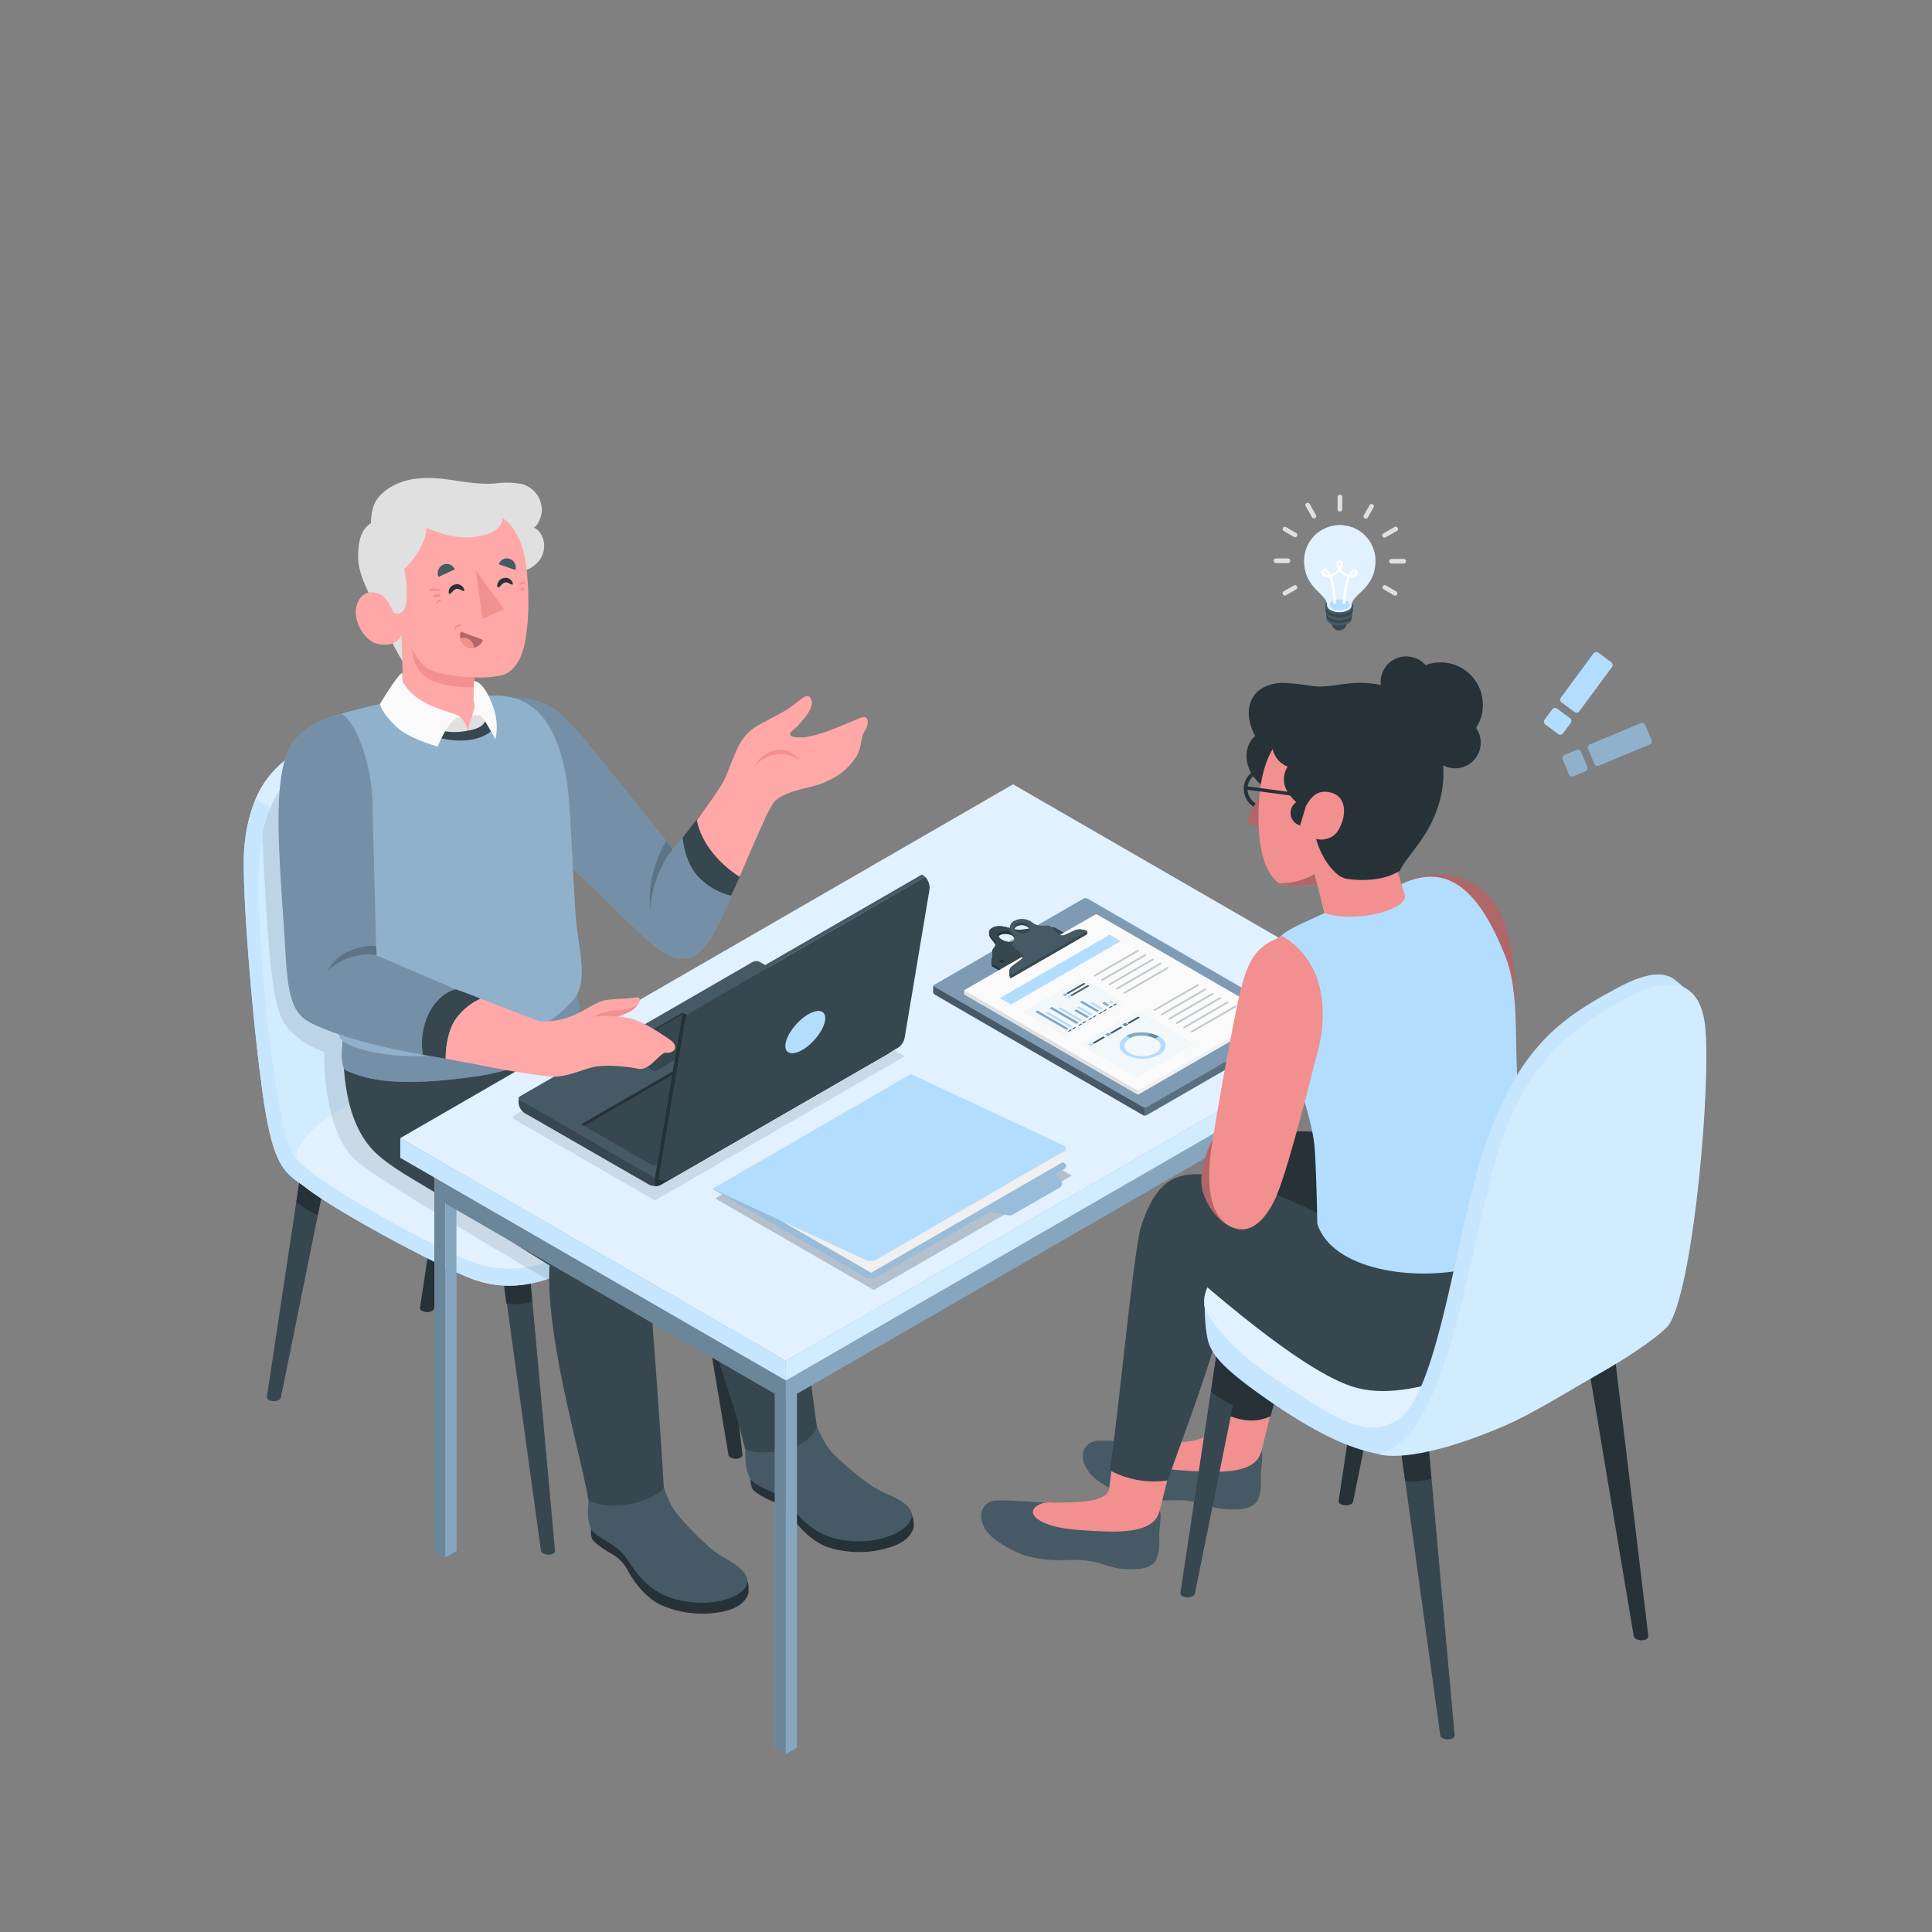 <svg xmlns="http://www.w3.org/2000/svg" viewBox="0 0 500 500"><rect x="0" y="0" width="500" height="500" fill="#808080" stroke="none"/><g id="freepik--character-1--inject-37"><g id="freepik--Character--inject-37"><g id="freepik--character--inject-37"><g id="freepik--Chair--inject-37"><path d="M192.17,376.51l-8.87-74.09-7.26-.37,12.48,74.45h0a1,1,0,0,0,.48.65,2.92,2.92,0,0,0,2.59.13.9.9,0,0,0,.57-.77Z" style="fill:#263238"></path><path d="M183.3,302.42l-7.26-.37,2.14,14.05a28.16,28.16,0,0,0,4.29-2,4.44,4.44,0,0,0,1.92-1.64Z" style="fill:#263238"></path><path d="M86.89,291.56H79.63L69.06,361.51h0a.86.86,0,0,0,.52.8,2.82,2.82,0,0,0,2.59,0,1,1,0,0,0,.52-.62h0Z" style="fill:#37474f"></path><path d="M79.63,291.56l-2.95,19.52a28.25,28.25,0,0,0,5.57,3.41l4.64-22.93Z" style="fill:#263238"></path><path d="M143.64,401.34,136.81,326l-7.25-.37L140,401.33h0a1,1,0,0,0,.49.65,2.83,2.83,0,0,0,2.58.13.87.87,0,0,0,.57-.77Z" style="fill:#37474f"></path><path d="M137.7,336.85,136.81,326l-7.25-.37,1.47,11.7A13.34,13.34,0,0,0,137.7,336.85Z" style="fill:#263238"></path><path d="M126.54,268.51h-7.27L108.7,338.46h0a.88.88,0,0,0,.53.8,2.88,2.88,0,0,0,2.59,0,1,1,0,0,0,.51-.62h0Z" style="fill:#263238"></path><g id="freepik--chair--inject-37"><path d="M66.12,206.84a41.34,41.34,0,0,0-2.9,12.75c-.83,9.78,2.34,45.92,4.33,60.07h0c2.87,23.65,6.4,23.69,11.53,27.65,8.81,6.81,34.17,20.16,42.54,23.46,15.17,6,27.58-3.24,36.83-7.81a214,214,0,0,0,24.5-14.51c2.31-1.68,3.51-3.38,3.48-5.17,0-.71,0-3.62,0-4.37,0-2.28-2-4.73-6.26-7.48-7.84-5.09-36.16-21.61-47.14-27.69a.12.12,0,0,0-.09-.09c-8.45-5.13-13.39-44.46-19.24-63-.12-.4-.25-.78-.38-1.15s-.2-.59-.3-.87c-.37-1-.75-1.93-1.15-2.77" style="fill:#B3DDFF"></path><path d="M186.43,298.91c0-2.28-2-4.73-6.26-7.48-7.84-5.09-36.16-21.61-47.14-27.69a.12.12,0,0,0-.09-.09c-8.45-5.13-13.39-44.46-19.24-63a34.43,34.43,0,0,0-1.22-3.41c0-.09-.07-.17-.11-.25l-.33-.76c-.06-.12-.11-.25-.17-.37h0a17.76,17.76,0,0,0-3.9-5.64,8.71,8.71,0,0,0-1.92-1.35l-3.44-1.93c-5.74-3.44-13.26.68-22.64,5.82-5.83,3.2-10.81,7-13.84,14.08h0a41.34,41.34,0,0,0-2.9,12.75c-.83,9.78,2.34,45.92,4.33,60.07h0c2.87,23.65,6.4,23.69,11.53,27.65,8.81,6.81,34.17,20.16,42.54,23.46,15.17,6,27.58-3.24,36.83-7.81a214,214,0,0,0,24.5-14.51c2.31-1.68,3.51-3.38,3.48-5.17C186.42,302.57,186.43,299.66,186.43,298.91Z" style="fill:#B3DDFF"></path><path d="M186.43,298.91c0-2.28-2-4.73-6.26-7.48-7.84-5.09-36.16-21.61-47.14-27.69a.12.12,0,0,0-.09-.09c-8.45-5.13-13.39-44.46-19.24-63a34.43,34.43,0,0,0-1.22-3.41c0-.09-.07-.17-.11-.25l-.33-.76c-.06-.12-.11-.25-.17-.37h0a17.76,17.76,0,0,0-3.9-5.64,8.71,8.71,0,0,0-1.92-1.35l-3.44-1.93c-5.74-3.44-13.26.68-22.64,5.82-5.83,3.2-10.81,7-13.84,14.08h0a41.34,41.34,0,0,0-2.9,12.75c-.83,9.78,2.34,45.92,4.33,60.07h0c2.87,23.65,6.4,23.69,11.53,27.65,8.81,6.81,34.17,20.16,42.54,23.46,15.17,6,27.58-3.24,36.83-7.81a214,214,0,0,0,24.5-14.51c2.31-1.68,3.51-3.38,3.48-5.17C186.42,302.57,186.43,299.66,186.43,298.91Z" style="fill:#fff;opacity:0.25"></path><path d="M158.44,318.57a215.32,215.32,0,0,0,24.5-14.52c5.26-3.82,4.78-7.73-2.76-12.62-10.48-6.79-53.18-31-53.18-31s-54,31.85-51.65,37.74,35.73,24.08,46.26,28.22C136.79,332.34,149.19,323.13,158.44,318.57Z" style="fill:#B3DDFF"></path><path d="M158.44,318.57a215.32,215.32,0,0,0,24.5-14.52c5.26-3.82,4.78-7.73-2.76-12.62-10.48-6.79-53.18-31-53.18-31s-54,31.85-51.65,37.74,35.73,24.08,46.26,28.22C136.79,332.34,149.19,323.13,158.44,318.57Z" style="fill:#fff;opacity:0.6"></path><path d="M106,188.87c-5.68-3-13.06,1.08-22.2,6.08C78,198.16,73,202,70,209.07l-3.86-2.23c3-7.08,8-10.88,13.84-14.08,9.38-5.14,16.9-9.26,22.64-5.82Z" style="fill:#B3DDFF"></path><path d="M106,188.87c-5.68-3-13.06,1.08-22.2,6.08C78,198.16,73,202,70,209.07l-3.86-2.23c3-7.08,8-10.88,13.84-14.08,9.38-5.14,16.9-9.26,22.64-5.82Z" style="fill:#fff;opacity:0.5"></path><path d="M113.7,200.65c-.12-.4-2.08-7.2-5.74-10.43a9.23,9.23,0,0,0-6.21-2.37c-5,0-10.92,3.28-17.91,7.1-.58.32-1.15.65-1.72,1l-.65.38c-.26.16-.52.32-.77.49s-.38.24-.57.37a32.57,32.57,0,0,0-3.52,2.67c-.18.16-.35.31-.52.48a23.07,23.07,0,0,0-2,2.07c-.11.14-.23.27-.34.4l-.39.49c-.13.17-.25.34-.39.51l-.37.52a24.7,24.7,0,0,0-1.39,2.23c-.06.1-.12.2-.17.3l-.33.63-.45.94a40.41,40.41,0,0,0-3.16,13.37c-1.36,16.06,4,73.62,9.53,78.19,0,0-.85-5.19,10.26-12.18,7.55-4.75,12.85-8.74,20.91-12.7,19.63-9.64,25.14-11.45,25.14-11.45C124.49,258.52,119.55,219.19,113.7,200.65Z" style="fill:#B3DDFF"></path><path d="M113.7,200.65c-.12-.4-2.08-7.2-5.74-10.43a9.23,9.23,0,0,0-6.21-2.37c-5,0-10.92,3.28-17.91,7.1-.58.32-1.15.65-1.72,1l-.65.38c-.26.16-.52.32-.77.49s-.38.24-.57.37a32.57,32.57,0,0,0-3.52,2.67c-.18.16-.35.31-.52.48a23.07,23.07,0,0,0-2,2.07c-.11.14-.23.27-.34.4l-.39.49c-.13.17-.25.34-.39.51l-.37.52a24.7,24.7,0,0,0-1.39,2.23c-.06.1-.12.2-.17.3l-.33.63-.45.94a40.41,40.41,0,0,0-3.16,13.37c-1.36,16.06,4,73.62,9.53,78.19,0,0-.85-5.19,10.26-12.18,7.55-4.75,12.85-8.74,20.91-12.7,19.63-9.64,25.14-11.45,25.14-11.45C124.49,258.52,119.55,219.19,113.7,200.65Z" style="fill:#fff;opacity:0.4"></path></g></g><path id="freepik--shadow--inject-37" d="M186.42,303.28c0,1.78-1.17,3.49-3.48,5.17A212.57,212.57,0,0,1,158.44,323c-4.81,2.38-10.47,6-16.93,8.1C126,322,99.26,306.1,92.68,300.83c-3.52-2.81-5.64-7.52-6.9-12.31a64.57,64.57,0,0,1-1.86-16.28,22,22,0,0,1-9.58-6.35c-3.88-4.28-4.91-18.19-6.46-49.82h0a34.55,34.55,0,0,1,2.38-7.64l.45-.94c.11-.21.22-.42.34-.63a3,3,0,0,1,.16-.3,23.38,23.38,0,0,1,1.39-2.23l.37-.52c.14-.18.25-.35.39-.51l.39-.49c.11-.13.22-.27.34-.39a24.62,24.62,0,0,1,2-2.08c.17-.17.35-.32.52-.48a32.57,32.57,0,0,1,3.52-2.67,5,5,0,0,1,.57-.37c.25-.17.5-.33.77-.48a7,7,0,0,1,.65-.39c.56-.33,1.14-.67,1.72-1,7-3.81,12.94-7.09,17.91-7.09a9.4,9.4,0,0,1,5.83,2,3.08,3.08,0,0,1,.37.33,15.44,15.44,0,0,1,3.17,4.19c.12.23.25.46.36.69a1.09,1.09,0,0,1,.08.15c.11.2.2.4.3.61l.11.23.06.14c.06.12.12.26.17.38.21.45.39.89.54,1.29l.12.28c.12.32.23.62.32.89l.09.25a2.41,2.41,0,0,1,.08.25,1.18,1.18,0,0,1,.07.2c0,.07,0,.13.07.2s.06.17.08.24,0,.12,0,.16l.09.27c5.85,18.55,10.79,57.89,19.24,63a.12.12,0,0,1,.09.09c11,6.08,39.3,22.6,47.14,27.68,4.25,2.76,6.25,5.21,6.26,7.5C186.43,299.66,186.41,302.57,186.42,303.28Z" style="opacity:0.1"></path><g id="freepik--character--inject-37"><path d="M222.83,185.72c-2.21.78-11.46,5.34-16.06,5.13-2-.08-2.43-.47-2.27-1,.21-.66,1.58-1.51,2-2,.66-.88,4.34-4.42,3.49-6.69s-2.19-.43-5.45,1.88c-1.92,1.36-4.07,2.32-6.11,3.49-1.11.64-5.09,2-7.34,6.67s-2.88,7.73-4.58,10.25c-2.83,4.46-7.28,10.39-12.41,17.52,0,0-17.92-22.6-21.33-26.82s-10.18-10.91-16.82-12.49L145,214.3s9.74,13.62,20,25c8.25,9.2,13.64,10.06,18.86,2.27a26.26,26.26,0,0,0,1.46-2.34c5.15-9.16,7.28-15.65,12.53-27.07a26.84,26.84,0,0,1,2.65-4.83c3.15-2.84,9.09-3.34,12.07-4.52,4.4-1.75,6.7-3.68,8.74-6.57,1.92-2.71,1.31-5.39,2.45-7S225.05,184.94,222.83,185.72Z" style="fill:#ffa8a7"></path><path d="M132.94,180.66c9,0,12.78,4.11,18.32,10.73,3.44,4.11,22.84,28.37,22.84,28.37l4.59-5.35s-.25,7.21,2.77,11.16,8.3,5,8.3,5-3.49,8.9-6.83,13.68-8.09,5.4-14.36-.11S142.47,219,142.47,219Z" style="fill:#B3DDFF"></path><path d="M132.94,180.66c9,0,12.78,4.11,18.32,10.73,3.44,4.11,22.84,28.37,22.84,28.37l4.59-5.35s-.25,7.21,2.77,11.16,8.3,5,8.3,5-3.49,8.9-6.83,13.68-8.09,5.4-14.36-.11S142.47,219,142.47,219Z" style="opacity:0.35"></path><path d="M174.1,219.76c-4.22,5.08-5.88,12.82-5.7,15.62,0,0-1.79-7.6,4-17.72Z" style="opacity:0.2"></path><path d="M180.3,212.06l-3.62,4.7s.4,6.48,4.26,10.35a17.39,17.39,0,0,0,8.27,4.69l2.24-4.86S182.06,221.46,180.3,212.06Z" style="fill:#37474f"></path><path d="M207.18,197c-4-3.34-9.44-1.61-11.85,1.24a7.75,7.75,0,0,1,6.21-4.21c2.12-.24,4.42,1.23,5.64,3Z" style="fill:#f28f8f"></path><path d="M153,395.74a4.81,4.81,0,0,0,.2,2.43c.46,1.11,3.56,3.16,5.16,4a10.21,10.21,0,0,1,4.21,4.49c1.9,3.35,4.78,6.94,8.42,8.67a26.41,26.41,0,0,0,15.58,1.84c6.55-1.09,7.13-4.93,7.13-4.93s.4-3.61-1.22-4.21S153,395.74,153,395.74Z" style="fill:#263238"></path><path d="M152.15,391.27a10.49,10.49,0,0,0,.83,4.47c1.88,2.69,6.42,3.63,9,7.31s5.62,9.33,14.14,11.14,15.06-.81,16.67-3.22.21-4.72-5.23-7.76C181.77,400,175,391.51,175,391.5c-2.24-2.9-3.18-6.72-4.42-10.13-.12-.33-.31-.71-.66-.73s-.62.51-.85.87a2.75,2.75,0,0,1-1.64,1,20,20,0,0,1-2.26.64,20.92,20.92,0,0,1-4.66.51,1.92,1.92,0,0,0-1.47.38,1.71,1.71,0,0,0-.29,1.3,12.45,12.45,0,0,0,.22,1.72,1.84,1.84,0,0,1,0,.84,1,1,0,0,1-1,.65,2.26,2.26,0,0,1-1.17-.38,5.19,5.19,0,0,1-2.77-3.52s-.05-.87-.14-1.66a2.15,2.15,0,0,0-1.06,1.23c-.16.65-.11,1.36-.21,2A33.61,33.61,0,0,0,152.15,391.27Z" style="fill:#455a64"></path><path d="M194.27,382.9a4.93,4.93,0,0,0,.46,2.4c.58,1.05,3.89,2.75,5.56,3.39s3,1.73,4.67,4c2.25,3.12,5.5,6.39,9.3,7.72a26.44,26.44,0,0,0,15.7.14c6.39-1.79,6.55-5.67,6.55-5.67s0-3.64-1.67-4.05S194.27,382.9,194.27,382.9Z" style="fill:#263238"></path><path d="M193,378.54a10.37,10.37,0,0,0,1.3,4.36c2.17,2.47,6.77,2.91,9.73,6.29s6.59,8.67,15.26,9.56,14.88-2.43,16.23-5-.31-4.72-6.05-7.15c-6.08-2.58-13.75-10.28-13.76-10.29-2.53-2.65-3.88-6.34-5.48-9.59-.15-.32-.39-.68-.74-.66s-.56.57-.74.95a2.76,2.76,0,0,1-1.53,1.19,21.58,21.58,0,0,1-2.18.88,20.49,20.49,0,0,1-4.58,1,1.92,1.92,0,0,0-1.41.53,1.74,1.74,0,0,0-.16,1.33,14.34,14.34,0,0,0,.41,1.69,1.7,1.7,0,0,1,.12.83,1.05,1.05,0,0,1-.9.75,2.32,2.32,0,0,1-1.21-.25,5.1,5.1,0,0,1-3-3.23,14.63,14.63,0,0,0-.43-1.61,2.15,2.15,0,0,0-.92,1.34c-.09.67,0,1.36,0,2A33.91,33.91,0,0,0,193,378.54Z" style="fill:#455a64"></path><path d="M88.73,262.64l20-2.17,40.67,2.19s24.42,15.63,42.15,28.09c5.15,3.63,10.61,7.59,11.52,15.19,1.28,10.77,8.35,63.46,8.35,63.46-2.5,6.43-15.44,7.5-18.6,5.63-1.82-7.39-2.3-8.88-5.57-19-2.39-7.4-4.09-13.82-6.07-19.87a90.61,90.61,0,0,1-3.59-20.53l-25.86-16.21c5.7,5.8,7.56,7.68,10.55,10.69,2.62,2.65,4.35,6,5.12,14.55,1.53,17,4.19,55.21,4.38,60.4-2.14,3-12.6,6.67-19.46,3.22-1.86-9.78-4-17.16-6.77-30.66-3.07-14.89-3.73-24.75-3.33-30.12,0,0-12.58-7.75-26.92-17.18-6.1-4-14.75-8.26-19-12.9C89.17,289.45,88.45,277.19,88.73,262.64Z" style="fill:#37474f"></path><path d="M151.77,299.41l-14.6-16.58s7.8-2.62,11.87-12.74c0,0-.91,9.59-6.65,13.8l6.83,9.27,28.41,22.46Z" style="fill:#263238"></path><g id="freepik--Top--inject-37"><path d="M88.7,269.52s-.86,5.07.48,7.3c6.06,3.1,15.5,4.36,33.44,1.83,22-3.09,26.61-13.77,27.2-14.84s.08-3.67-.54-6.31Z" style="fill:#B3DDFF"></path><g style="opacity:0.35"><path d="M88.7,269.52s-.86,5.07.48,7.3c6.06,3.1,15.5,4.36,33.44,1.83,22-3.09,26.61-13.77,27.2-14.84s.08-3.67-.54-6.31Z"></path></g><path d="M146.65,201.92c-2.68-15.89-8.9-21.41-17.58-21.86l-19.51-.59c-4.12,1.24-17.25,3.87-22.85,5.77s-5,15.58-3.33,23.94,2.22,15,2.33,28.81c.26,13.41-.45,28.11,3,31.53,12.38,7.24,48.47,4.64,60.58-12,2.82-5.21.09-13.22-.4-21.47C148,221.28,147.53,207.19,146.65,201.92Z" style="fill:#B3DDFF"></path><path d="M146.65,201.92c-2.68-15.89-8.9-21.41-17.58-21.86l-19.51-.59c-4.12,1.24-17.25,3.87-22.85,5.77s-5,15.58-3.33,23.94,2.22,15,2.33,28.81c.26,13.41-.45,28.11,3,31.53,12.38,7.24,48.47,4.64,60.58-12,2.82-5.21.09-13.22-.4-21.47C148,221.28,147.53,207.19,146.65,201.92Z" style="opacity:0.2"></path><path d="M101.68,181.41c2.75-.79,6.5-1.53,7.88-1.94l13,.4h0c3.79,2.09,8.93,7.21,3.1,10.34s-15.68.71-19.65-3A15.25,15.25,0,0,1,101.68,181.41Z" style="fill:#37474f"></path><path d="M140.23,131.94a7,7,0,0,0-5.08-6.65,20.73,20.73,0,0,0-6.9-.18c-4.3.38-8.59-.55-12.87-1.08a28.76,28.76,0,0,0-8.64,0,15.94,15.94,0,0,0-7,2.94c-2.79,2.3-3.66,4.34-3.73,8.44-2.65,1.6-3.25,4.77-3.33,8.33-.09,4.41,2.17,8.45,4,12.34,0,0,4.57,9.88,5.64,11.81,1.25,2.25,2.35,4.14,2.35,4.14l-.75-8.32c3-.38,5.48.46,8.32-.71a54.51,54.51,0,0,0,7.7-4,76.75,76.75,0,0,0,7.41-5.24c1.18-.94,2.33-1.93,3.49-2.9a19.41,19.41,0,0,1,2.42-2.22,12.62,12.62,0,0,1,2.2-.83,8.46,8.46,0,0,0,4.36-3.08,6.6,6.6,0,0,0,1-3.83c-.12-1.74-1.06-3.74-2.69-4.36C139.13,136.18,140.29,133.55,140.23,131.94Z" style="fill:#e0e0e0"></path><path d="M110.37,136.65c.09,2.6-2.23,7.29-5.8,10.63a26,26,0,0,1,.53,8.77,4.69,4.69,0,0,1-.6,1.79,2.13,2.13,0,0,1-1.5,1c-.85.1-1.22-.41-1.5-1.06a20.67,20.67,0,0,0-1.38-2.42,4.72,4.72,0,0,0-.79-.92c-1.33-1.15-5.2-2.46-6.82,1.66-1.68,4.28,1.9,9.72,5,10.47,5.36,1.28,6.38-2.37,6.38-2.37l.54,17.53c1.65,4.39,10,8.4,16.63,7.31s4.34-5,1.55-7.64l.12-6.1a25.64,25.64,0,0,0,7-.52c2.73-.63,4.9-3.29,5.89-7.52,1.88-8.06,1.1-19.38-.1-24.35s-4-8.11-5.49-8.79c.09,1.07-.7,3.69-6,4.63C118.43,139.77,114.5,138.18,110.37,136.65Z" style="fill:#ffa8a7"></path><path d="M111.25,152.68a.29.29,0,0,1,0-.13s.07-.06.1-.1.29-.09.39-.1l.32,0h.63a6.93,6.93,0,0,1,1.21.19c.19.05.14.47,0,.43a4.27,4.27,0,0,0-1.28-.11c-.21,0-.42,0-.63.05l-.32,0c-.11,0-.25.08-.35,0A.26.26,0,0,1,111.25,152.68Z" style="fill:#f28f8f"></path><path d="M113,153.83a1.54,1.54,0,0,1,.52-.06l.19,0a1.19,1.19,0,0,1,.23.16c.08.05.08.28,0,.31l-.47.14c-.13,0-.27.05-.4.09l-.11,0s-.1,0,0,0a.72.72,0,0,0-.22.1l-.15.08a.42.42,0,0,1-.29,0,.23.23,0,0,1-.16-.21C112,154.13,112.64,153.9,113,153.83Z" style="fill:#f28f8f"></path><path d="M112.94,155.89a2.44,2.44,0,0,1,1.13-.76.11.11,0,0,1,.12,0,.2.2,0,0,1,0,.13c0,.09,0,.24-.12.28a1.66,1.66,0,0,0-.27.13l-.14.07-.06,0h0l0,0a2.11,2.11,0,0,0-.23.19l-.23.21a.14.14,0,0,1-.23,0A.32.32,0,0,1,112.94,155.89Z" style="fill:#f28f8f"></path><path d="M134.48,151l.13-.1.17-.09.33-.17a2.2,2.2,0,0,1,.56-.2c.14,0,.23.08.24.21a.41.41,0,0,1-.2.38,2.11,2.11,0,0,1-.64.22l-.31.05h-.25c-.07,0-.1-.08-.11-.13S134.41,151,134.48,151Z" style="fill:#f28f8f"></path><path d="M134.68,152.58a.28.28,0,0,0,0,.13.14.14,0,0,0,.13.06H135l.12,0,0,0-.07,0,.13.05.07,0h0a.29.29,0,0,0,.36-.15.49.49,0,0,0,.08-.21.27.27,0,0,0-.06-.21.45.45,0,0,0-.22-.16.65.65,0,0,0-.24,0,.87.87,0,0,0-.42.14.37.37,0,0,0-.12.13A.47.47,0,0,0,134.68,152.58Z" style="fill:#f28f8f"></path><path d="M117.58,162.73a1.67,1.67,0,0,1,1-1.09,1.14,1.14,0,0,1,.68.05c.08,0,.17.05.17.13s-.1.14-.19.16a1.48,1.48,0,0,0-.84.27,1.69,1.69,0,0,0-.23.36c-.07.11-.33.51-.5.39A.24.24,0,0,1,117.58,162.73Z" style="fill:#f28f8f"></path><path d="M122.73,175.33c-4.91-.27-8.91-.8-11.71-2.15-2.06-1-3.93-4.25-4.5-5.41,0,0,.3,4.54,3.1,7,4,3.43,13.06,3.09,13.06,3.09Z" style="fill:#f28f8f"></path><path d="M120.13,152.6c.19,1-1.06-.38-2-.2s-1.76,2-2,1a2,2,0,0,1,1.71-2.15A1.91,1.91,0,0,1,120.13,152.6Z" style="fill:#263238"></path><path d="M132.7,150.94c.19,1-1.06-.39-2-.2s-1.76,2-2,1a2.05,2.05,0,0,1,1.71-2.15A1.9,1.9,0,0,1,132.7,150.94Z" style="fill:#263238"></path><path d="M117.7,147.37l-4.22,1.94a2.45,2.45,0,0,1,1.18-3.16A2.26,2.26,0,0,1,117.7,147.37Z" style="fill:#455a64"></path><path d="M119.24,163.46l5.74,2.12a3,3,0,0,1-3.88,1.92A3.22,3.22,0,0,1,119.24,163.46Z" style="fill:#b16668"></path><path d="M133.38,147.51l-4.3-1.49a2.2,2.2,0,0,1,2.83-1.38A2.31,2.31,0,0,1,133.38,147.51Z" style="fill:#455a64"></path><polygon points="124.86 160.16 130.46 157.65 123.17 147.68 124.86 160.16" style="fill:#f28f8f"></polygon></g><path d="M122.64,167.62a2.7,2.7,0,0,0-2.8-2.57,2.63,2.63,0,0,0-.69.13,3.13,3.13,0,0,0,1.95,2.32A2.92,2.92,0,0,0,122.64,167.62Z" style="fill:#f28f8f"></path><path d="M121.06,189.07c-.75-2.58-1.64-4-4.87-4.46-3.93-.59-9.71-4.39-11.91-7.66l.15,4.81s.77,3.63,7.13,6.43A15.27,15.27,0,0,0,121.06,189.07Z" style="fill:#e0e0e0"></path><path d="M121.06,189.07c.79-3.79,1.47-3.83,2.18-5s-.63-2.62-.63-2.62l.06-3.17s2.41,2.32,2.54,4.11S127.83,188.06,121.06,189.07Z" style="fill:#e0e0e0"></path><path d="M119.26,185.78c-2.56-1.08-6,7.43-6,7.43s-7.19-2-10.25-4.75c-4.39-4-4.67-6.28-4.67-6.28s4.6-7.72,5.79-8l.08,2.29a13.64,13.64,0,0,0,5.6,5.24C114.07,184.14,118.22,184.48,119.26,185.78Z" style="fill:#fafafa"></path><path d="M122.13,185.67c.63-.93,2.1-.9,3.2.67.66.95,2.9,5,2.9,5a15.3,15.3,0,0,0-.56-8.3c-1.58-4.35-3.29-6.66-5-6.76l-.1,5.16a3.4,3.4,0,0,1,.09,2.26A17.2,17.2,0,0,0,122.13,185.67Z" style="fill:#fafafa"></path><g id="freepik--Arm--inject-37"><path d="M88.19,184.77c3.11.62,8.46,12.41,8.24,24.49l1,38,21.71,9.27c-3.94,2.29-7,10.8-7.25,16.8-3-.33-19.24-3.09-29.7-7.77-4.85-2.17-7.46-3.85-8.21-17.48-.84-15.08-2.54-31.69-1.65-43.14C73.3,192.94,76.56,188.05,88.19,184.77Z" style="fill:#B3DDFF"></path><path d="M88.19,184.77c3.11.62,8.46,12.41,8.24,24.49l1,38,21.71,9.27c-3.94,2.29-7,10.8-7.25,16.8-3-.33-19.24-3.09-29.7-7.77-4.85-2.17-7.46-3.85-8.21-17.48-.84-15.08-2.54-31.69-1.65-43.14C73.3,192.94,76.56,188.05,88.19,184.77Z" style="opacity:0.35"></path><path d="M97.47,247.21c-4.58-.88-9.74,1.23-12.66,4a11.5,11.5,0,0,1,6.33-5.4c4.58-1.61,6.27-.88,6.27-.88Z" style="opacity:0.2"></path><path d="M118,256.06s3.64,1.22,6.35,2.42a15.77,15.77,0,0,0-6.35,5.17c-2.78,3.82-2.69,10.32-2.69,10.32l-5.86-1a17.83,17.83,0,0,1,1.69-11C114,256.62,118,256.06,118,256.06Z" style="fill:#37474f"></path></g></g></g><polygon points="203.38 357.26 203.38 453.9 200.53 452.25 200.53 355.61 203.38 357.26" style="fill:#B3DDFF"></polygon><polygon points="203.38 357.26 203.38 453.9 200.53 452.25 200.53 355.61 203.38 357.26" style="opacity:0.4"></polygon><polygon points="203.38 357.26 203.38 453.9 206.24 452.25 206.24 355.61 203.38 357.26" style="fill:#B3DDFF"></polygon><polygon points="203.38 357.26 203.38 453.9 206.24 452.25 206.24 355.61 203.38 357.26" style="opacity:0.25"></polygon><polygon points="115.26 306.38 115.26 403.02 112.4 401.37 112.4 304.73 115.26 306.38" style="fill:#B3DDFF"></polygon><polygon points="115.26 306.38 115.26 403.02 112.4 401.37 112.4 304.73 115.26 306.38" style="opacity:0.4"></polygon><polygon points="115.26 306.38 115.26 403.02 118.12 401.37 118.12 304.73 115.26 306.38" style="fill:#B3DDFF"></polygon><polygon points="115.26 306.38 115.26 403.02 118.12 401.37 118.12 304.73 115.26 306.38" style="opacity:0.25"></polygon><polygon points="350.3 272.44 350.3 369.08 347.44 367.43 347.44 270.79 350.3 272.44" style="fill:#B3DDFF"></polygon><polygon points="350.3 272.44 350.3 369.08 353.15 367.43 353.15 270.79 350.3 272.44" style="fill:#B3DDFF"></polygon><polygon points="203.38 342 203.38 362.34 112.41 309.82 112.4 289.47 203.38 342" style="fill:#B3DDFF"></polygon><polygon points="203.38 342 203.38 362.34 112.41 309.82 112.4 289.47 203.38 342" style="opacity:0.4"></polygon><polygon points="203.38 362.34 353.15 275.87 353.16 265.7 203.38 352.17 203.38 362.34" style="fill:#B3DDFF"></polygon><polygon points="203.38 362.34 353.15 275.87 353.16 265.7 203.38 352.17 203.38 362.34" style="opacity:0.25"></polygon><g id="freepik--Desk--inject-37"><polygon points="203.38 352.17 103.59 294.56 262.18 203 361.96 260.61 203.38 352.17" style="fill:#B3DDFF"></polygon><polygon points="203.38 352.17 103.59 294.56 262.18 203 361.96 260.61 203.38 352.17" style="fill:#fff;opacity:0.6"></polygon><polygon points="103.59 294.56 103.59 299.64 203.38 357.26 203.38 352.17 103.59 294.56" style="fill:#B3DDFF"></polygon><polygon points="103.59 294.56 103.59 299.64 203.38 357.26 203.38 352.17 103.59 294.56" style="fill:#fff;opacity:0.25"></polygon><polygon points="203.38 357.26 361.96 265.7 361.96 260.61 203.38 352.17 203.38 357.26" style="fill:#B3DDFF"></polygon><polygon points="203.38 357.26 361.96 265.7 361.96 260.61 203.38 352.17 203.38 357.26" style="fill:#fff;opacity:0.4"></polygon></g><g id="freepik--Clipboard--inject-37"><g id="freepik--List--inject-37"><path d="M241.4,255.66v1a1,1,0,0,0,.48.83L295.8,288.6a1.08,1.08,0,0,0,1,0l38.63-22.31a1.06,1.06,0,0,0,.48-.83v-1a1.08,1.08,0,0,0-.48-.83l-53.93-31.13a1.08,1.08,0,0,0-1,0l-38.62,22.3A1.05,1.05,0,0,0,241.4,255.66Z" style="fill:#B3DDFF"></path><path d="M335.45,263.71c.2.15.18.37-.06.51l-38.63,22.3a1.06,1.06,0,0,1-.48.11v2.08a1.09,1.09,0,0,0,.48-.11l38.63-22.31a1,1,0,0,0,.47-.83v-1A1.07,1.07,0,0,0,335.45,263.71Z" style="opacity:0.5"></path><path d="M241.8,254.89h0s0,0,0,0h0l-.06.07h0a1.08,1.08,0,0,0-.24.52.37.37,0,0,0,0,.11v1a1,1,0,0,0,.48.83L295.8,288.6a1.06,1.06,0,0,0,.48.11v-2.08a1.06,1.06,0,0,1-.48-.11l-53.92-31.13a.43.43,0,0,1-.19-.19.27.27,0,0,1,.06-.27Z" style="opacity:0.6"></path><g style="opacity:0.3"><path d="M241.43,255.42a1.68,1.68,0,0,0,0,.18.07.07,0,0,0,0,0A.59.59,0,0,1,241.43,255.42Z"></path><path d="M335.39,264.22l-38.63,22.3a1.1,1.1,0,0,1-1,0l-53.92-31.13a.36.36,0,0,1-.18-.19.25.25,0,0,1,.05-.27l0,0a0,0,0,0,1,0,0l.08-.06,38.62-22.3a1.08,1.08,0,0,1,1,0l53.93,31.13.06,0h0C335.65,263.87,335.62,264.08,335.39,264.22Z"></path><path d="M241.69,255l0,0h0Z" style="opacity:0.15"></path></g><path d="M256,241.87c0,.87,1.21,1.78,1.54,2.55a1.67,1.67,0,0,1,.08.2c-.17.55-.68.93-.79,1.29a1.22,1.22,0,0,0,0,.26c0,.13,0,.64,0,.73s0,.31.07.51a3.5,3.5,0,0,1-.12.53,3.14,3.14,0,0,0-.18.92v.71a.65.65,0,0,0,.37.66l2.16,1.25,16.19-9.35v-.72l-2.17-1.25A1.88,1.88,0,0,0,272,240h-.14c-.36,0-.84,0-1.48.1a13.27,13.27,0,0,1-2.44.06l-.62,0a3.46,3.46,0,0,0-.45,0,10.6,10.6,0,0,1-3.77.42h-.06c-1.33-.19-2.9-.89-4.4-.89h-.15a3.43,3.43,0,0,0-1.71.46c-.58.33-.8.69-.8,1Zm2.46.5a.9.9,0,0,1,.39-.38,1.61,1.61,0,0,1,.4-.17,4.11,4.11,0,0,1,3,.45,2,2,0,0,1,.87.85.93.93,0,0,1-.39.37,3.19,3.19,0,0,1-2.2.17,4.06,4.06,0,0,1-1.17-.45A2,2,0,0,1,258.46,242.37Z" style="fill:#263238"></path><path d="M272,240h-.14c-.36,0-.84,0-1.48.1a13.27,13.27,0,0,1-2.44.06l-.62,0a3.46,3.46,0,0,0-.45,0,10.6,10.6,0,0,1-3.77.42h-.06c-1.33-.19-2.9-.89-4.4-.89h-.15a3.43,3.43,0,0,0-1.71.46c-2,1.14.27,2.52.74,3.61s-.55,1.67-.71,2.21.28.84-.09,2-.09,1.41.19,1.57l2.16,1.25,16.19-9.35-2.17-1.25A1.88,1.88,0,0,0,272,240Zm-12.13,9.1A1,1,0,0,1,259,249c-.28-.17-.34-.4-.13-.52a1,1,0,0,1,.89.08C260,248.7,260.1,248.93,259.89,249.05Zm2.8-5.56a3.19,3.19,0,0,1-2.2.17,4.06,4.06,0,0,1-1.17-.45c-1.06-.61-1.27-1.48-.47-1.94a1.61,1.61,0,0,1,.4-.17,4.16,4.16,0,0,1,3,.45C263.27,242.16,263.49,243,262.69,243.49Zm9.69-1.65a1,1,0,0,1-.89-.07c-.28-.17-.34-.4-.13-.52a1,1,0,0,1,.89.08C272.53,241.49,272.59,241.72,272.38,241.84Z" style="fill:#37474f"></path><path d="M294.78,283.13l33.61-19.41a.62.62,0,0,0,.29-.49v-.38a.64.64,0,0,0-.29-.5L284,236.71a.66.66,0,0,0-.58,0L249.8,256.12a.63.63,0,0,0-.29.5V257a.63.63,0,0,0,.29.5l44.41,25.64A.64.64,0,0,0,294.78,283.13Z" style="fill:#fafafa"></path><path d="M328.46,262.41c.09.08.07.2-.06.27l-33.62,19.41a.54.54,0,0,1-.29.07v1a.54.54,0,0,0,.29-.07l33.61-19.41a.62.62,0,0,0,.29-.49v-.38A.59.59,0,0,0,328.46,262.41Z" style="fill:#f0f0f0"></path><path d="M249.74,256.16a.6.6,0,0,0-.08.08l0,.05a.46.46,0,0,0-.09.15.43.43,0,0,0,0,.11.17.17,0,0,0,0,.07V257a.63.63,0,0,0,.29.5l44.41,25.64a.53.53,0,0,0,.28.07v-1a.53.53,0,0,1-.28-.07L249.8,256.45C249.66,256.37,249.64,256.25,249.74,256.16Z" style="fill:#e0e0e0"></path><path d="M261.19,251.47v.73a1.63,1.63,0,0,0,.38,1l19.8-11.42V241a4.25,4.25,0,0,0-1.93-.49h0a3.28,3.28,0,0,0-1.32.27c-1.43.66-1.86.86-2.73,1.23a1.44,1.44,0,0,1-1.35-.19l0,0-.6-.54-1.6-1.49a1,1,0,0,0-.76-.24h0a3.08,3.08,0,0,0-.38,0,5.34,5.34,0,0,1-1.64,0,3.6,3.6,0,0,1-1.79-.69,4.16,4.16,0,0,0-2.75-1h-.08a4,4,0,0,0-1.83.43,2,2,0,0,0-1.2,2.14,1.92,1.92,0,0,0,.69,1.85,1.44,1.44,0,0,1,.44.84,1.89,1.89,0,0,1-.39.92.77.77,0,0,0-.21.48v.72a.45.45,0,0,0,.18.36l1.85,1.7.6.55.06.07a1.73,1.73,0,0,1-.14.19L262,250A2,2,0,0,0,261.19,251.47Zm5.29-10.86a1.42,1.42,0,0,1-.7.74,2.81,2.81,0,0,1-2.08.12,2.49,2.49,0,0,1-.79-.46,1.48,1.48,0,0,1-.38-.55,1.42,1.42,0,0,1,.7-.74l.27-.12a2.71,2.71,0,0,1,2.6.45A1.59,1.59,0,0,1,266.48,240.61Z" style="fill:#37474f"></path><path d="M279.44,240.55h0a3.28,3.28,0,0,0-1.32.27c-1.43.66-1.86.86-2.73,1.23a1.44,1.44,0,0,1-1.35-.19l0,0-.6-.54-1.6-1.49a1,1,0,0,0-.76-.24h0a3.08,3.08,0,0,0-.38,0,5.34,5.34,0,0,1-1.64,0,3.6,3.6,0,0,1-1.79-.69,4.16,4.16,0,0,0-2.75-1h-.08a4,4,0,0,0-1.83.43,1.89,1.89,0,0,0-.51,3.27,2,2,0,0,1,.05,2.48c-.46.55,0,.84,0,.84l1.85,1.71.6.54c.44.41-.08,1-.08,1L262,250c-1,.93-1,1.69-.44,2.43L281.37,241A4.25,4.25,0,0,0,279.44,240.55Zm-13.34-1.21a1.17,1.17,0,0,1-.32,2,2.81,2.81,0,0,1-2.08.12,2.49,2.49,0,0,1-.79-.46,1.17,1.17,0,0,1,.32-2l.27-.12A2.74,2.74,0,0,1,266.1,239.34Z" style="fill:#455a64"></path></g><path d="M265.09,262.06l10.51,6.07a.81.81,0,0,0,.68,0l14.5-8.38c.19-.11.19-.28,0-.39l-10.5-6.07a.76.76,0,0,0-.69,0l-14.5,8.37A.21.21,0,0,0,265.09,262.06Z" style="fill:#B3DDFF;opacity:0.1"></path><polygon points="275.94 266.48 267.94 261.86 268.5 261.55 276.49 266.16 275.94 266.48" style="fill:#B3DDFF"></polygon><polygon points="276.37 266.87 277.17 266.41 277.41 266.55 276.61 267.01 276.37 266.87" style="fill:#455a64"></polygon><polygon points="276.99 265.87 270.59 262.18 271.14 261.86 277.54 265.56 276.99 265.87" style="fill:#B3DDFF"></polygon><polygon points="277.42 266.26 278.22 265.8 278.46 265.94 277.66 266.41 277.42 266.26" style="fill:#455a64"></polygon><polygon points="278.59 264.95 271.64 260.94 272.19 260.62 279.14 264.63 278.59 264.95" style="fill:#B3DDFF"></polygon><polygon points="279.02 265.34 279.82 264.88 280.06 265.02 279.26 265.48 279.02 265.34" style="fill:#455a64"></polygon><polygon points="279.63 264.34 273.89 261.03 274.44 260.71 280.19 264.03 279.63 264.34" style="fill:#B3DDFF"></polygon><polygon points="280.06 264.73 280.86 264.27 281.11 264.41 280.31 264.88 280.06 264.73" style="fill:#455a64"></polygon><polygon points="281.24 263.42 278.03 261.57 278.58 261.25 281.79 263.1 281.24 263.42" style="fill:#B3DDFF"></polygon><polygon points="281.66 263.81 282.46 263.35 282.7 263.49 281.91 263.95 281.66 263.81" style="fill:#455a64"></polygon><polygon points="282.28 262.82 278.64 260.72 279.2 260.4 282.83 262.5 282.28 262.82" style="fill:#B3DDFF"></polygon><polygon points="282.71 263.21 283.51 262.75 283.75 262.89 282.95 263.35 282.71 263.21" style="fill:#455a64"></polygon><polygon points="283.88 261.89 279.5 259.36 280.05 259.04 284.43 261.57 283.88 261.89" style="fill:#B3DDFF"></polygon><polygon points="284.32 262.28 285.12 261.82 285.36 261.96 284.56 262.42 284.32 262.28" style="fill:#455a64"></polygon><polygon points="284.93 261.29 282.08 259.64 282.63 259.32 285.48 260.97 284.93 261.29" style="fill:#B3DDFF"></polygon><polygon points="285.37 261.68 286.17 261.21 286.41 261.36 285.61 261.82 285.37 261.68" style="fill:#455a64"></polygon><polygon points="286.53 260.36 285.28 259.64 285.83 259.33 287.08 260.05 286.53 260.36" style="fill:#B3DDFF"></polygon><polygon points="275.94 266.48 267.94 261.86 268.5 261.55 276.49 266.16 275.94 266.48" style="fill:#B3DDFF"></polygon><polygon points="278.59 264.95 271.64 260.94 272.19 260.62 279.14 264.63 278.59 264.95" style="fill:#B3DDFF"></polygon><polygon points="281.24 263.42 278.03 261.57 278.58 261.25 281.79 263.1 281.24 263.42" style="fill:#B3DDFF"></polygon><polygon points="283.88 261.89 279.5 259.36 280.05 259.04 284.43 261.57 283.88 261.89" style="fill:#B3DDFF"></polygon><polygon points="286.53 260.36 285.28 259.64 285.83 259.33 287.08 260.05 286.53 260.36" style="fill:#B3DDFF"></polygon><polygon points="286.96 260.75 287.76 260.29 288.01 260.43 287.21 260.89 286.96 260.75" style="fill:#455a64"></polygon><polygon points="287.58 259.76 286.96 259.4 287.51 259.08 288.13 259.44 287.58 259.76" style="fill:#B3DDFF"></polygon><polygon points="288.01 260.15 288.81 259.68 289.06 259.83 288.26 260.29 288.01 260.15" style="fill:#455a64"></polygon><polygon points="275.66 257.08 275.06 257.43 275.66 257.78 276.26 257.43 275.66 257.08" style="fill:#B3DDFF"></polygon><polygon points="275.66 257.08 275.06 257.43 275.66 257.78 276.26 257.43 275.66 257.08" style="opacity:0.25"></polygon><path d="M280.38,254.45l-4.28,2.48c-.09.05-.09.13,0,.18l.11.07a.36.36,0,0,0,.32,0l4.28-2.48c.09,0,.09-.13,0-.18l-.12-.07A.34.34,0,0,0,280.38,254.45Z" style="fill:#455a64"></path><polygon points="276.66 257.66 276.06 258.01 276.66 258.35 277.26 258.01 276.66 257.66" style="fill:#B3DDFF"></polygon><path d="M281.38,255l-4.29,2.47a.1.1,0,0,0,0,.19l.11.06a.36.36,0,0,0,.32,0l4.28-2.47c.09-.05.09-.13,0-.18l-.12-.07A.34.34,0,0,0,281.38,255Z" style="fill:#455a64"></path><polygon points="275.94 266.48 267.94 261.86 268.5 261.55 276.49 266.16 275.94 266.48" style="fill:#B3DDFF"></polygon><polygon points="278.59 264.95 271.64 260.94 272.19 260.62 279.14 264.63 278.59 264.95" style="fill:#B3DDFF"></polygon><polygon points="281.24 263.42 278.03 261.57 278.58 261.25 281.79 263.1 281.24 263.42" style="fill:#B3DDFF"></polygon><polygon points="283.88 261.89 279.5 259.36 280.05 259.04 284.43 261.57 283.88 261.89" style="fill:#B3DDFF"></polygon><polygon points="275.94 266.48 267.94 261.86 268.5 261.55 276.49 266.16 275.94 266.48" style="fill:#B3DDFF"></polygon><polygon points="278.59 264.95 271.64 260.94 272.19 260.62 279.14 264.63 278.59 264.95" style="fill:#B3DDFF"></polygon><polygon points="281.24 263.42 278.03 261.57 278.58 261.25 281.79 263.1 281.24 263.42" style="fill:#B3DDFF"></polygon><polygon points="283.88 261.89 279.5 259.36 280.05 259.04 284.43 261.57 283.88 261.89" style="fill:#B3DDFF"></polygon><polygon points="286.53 260.36 285.28 259.64 285.83 259.33 287.08 260.05 286.53 260.36" style="fill:#B3DDFF"></polygon><polygon points="275.94 266.48 267.94 261.86 268.5 261.55 276.49 266.16 275.94 266.48" style="opacity:0.25"></polygon><polygon points="278.59 264.95 271.64 260.94 272.19 260.62 279.14 264.63 278.59 264.95" style="opacity:0.25"></polygon><polygon points="281.24 263.42 278.03 261.57 278.58 261.25 281.79 263.1 281.24 263.42" style="opacity:0.25"></polygon><polygon points="283.88 261.89 279.5 259.36 280.05 259.04 284.43 261.57 283.88 261.89" style="opacity:0.25"></polygon><polygon points="286.53 260.36 285.28 259.64 285.83 259.33 287.08 260.05 286.53 260.36" style="opacity:0.25"></polygon><path d="M279.85,270.58l13.84,8a1,1,0,0,0,.9,0l14.29-8.25c.25-.14.25-.37,0-.52l-13.84-8a1,1,0,0,0-.9,0l-14.29,8.25A.28.28,0,0,0,279.85,270.58Z" style="fill:#B3DDFF;opacity:0.1"></path><polygon points="282.3 269.87 281.51 270.32 282.3 270.78 283.09 270.32 282.3 269.87" style="fill:#B3DDFF"></polygon><path d="M285.42,268.3l-2.61,1.51c-.07,0-.07.1,0,.14l.21.12a.28.28,0,0,0,.25,0l2.61-1.5c.07,0,.07-.11,0-.14l-.22-.13A.26.26,0,0,0,285.42,268.3Z" style="fill:#455a64"></path><polygon points="286.77 267.28 285.98 267.74 286.77 268.19 287.56 267.74 286.77 267.28" style="fill:#B3DDFF"></polygon><polygon points="286.77 267.28 285.98 267.74 286.77 268.19 287.56 267.74 286.77 267.28" style="opacity:0.25"></polygon><path d="M289.93,265.72l-2.6,1.51c-.07,0-.07.1,0,.14l.21.13a.36.36,0,0,0,.25,0L290.4,266a.08.08,0,0,0,0-.14l-.22-.13A.36.36,0,0,0,289.93,265.72Z" style="fill:#455a64"></path><polygon points="291.25 264.7 290.46 265.15 291.25 265.61 292.04 265.15 291.25 264.7" style="fill:#B3DDFF"></polygon><polygon points="291.25 264.7 290.46 265.15 291.25 265.61 292.04 265.15 291.25 264.7" style="opacity:0.4"></polygon><path d="M294.45,263.15l-2.6,1.5c-.07,0-.07.11,0,.14l.21.13a.28.28,0,0,0,.25,0l2.6-1.51c.07,0,.07-.1,0-.14l-.21-.12A.28.28,0,0,0,294.45,263.15Z" style="fill:#455a64"></path><path d="M299.46,268l-.21-.1-.18-.07a8.47,8.47,0,0,0-1.48-.42l-.49-.08a8.26,8.26,0,0,0-1-.09h-.51l-.4,0-.33,0-.49.05-.29,0-.17,0-.25.05a7.2,7.2,0,0,0-.86.23l-.3.1-.35.14a3.36,3.36,0,0,0-.33.16l-.32.17c-2.33,1.34-2.33,3.52,0,4.86a9.32,9.32,0,0,0,8.42,0c2.33-1.34,2.33-3.52,0-4.86A4,4,0,0,0,299.46,268Zm-.46,4.57a6.63,6.63,0,0,1-3.08.78h-.54a6.31,6.31,0,0,1-3-.77c-1.82-1.05-1.82-2.75,0-3.8a4.73,4.73,0,0,1,.64-.31l.53-.19.28-.07.23,0,.28-.06.26,0h.08l.36,0h.77a8.33,8.33,0,0,1,1.33.14,5.78,5.78,0,0,1,1.82.65C300.82,269.83,300.82,271.53,299,272.58Z" style="fill:#B3DDFF"></path><path d="M297.59,267.42l-.41.71a8.33,8.33,0,0,0-1.33-.14h-.77l-.36,0h-.08l-.26,0-.28.06-.23,0-.28.07-.53.19a3.78,3.78,0,0,0-.64.31l-.92-.53.32-.17a3.36,3.36,0,0,1,.33-.16l.35-.14.3-.1a7.2,7.2,0,0,1,.86-.23l.25-.05.17,0,.29,0,.49-.05.33,0,.4,0h.51a8.26,8.26,0,0,1,1,.09Z" style="opacity:0.25"></path><path d="M299.92,268.25l-.92.53a5.78,5.78,0,0,0-1.82-.65l.41-.71a8.47,8.47,0,0,1,1.48.42l.18.07.21.1A4,4,0,0,1,299.92,268.25Z" style="opacity:0.4"></path><polygon points="261.64 259.98 290.06 243.57 287.17 241.9 258.75 258.31 261.64 259.98" style="fill:#B3DDFF"></polygon><g style="opacity:0.3"><path d="M283.3,252.73a.25.25,0,0,1-.21-.12.24.24,0,0,1,.09-.32l11.2-6.46a.23.23,0,0,1,.32.08.24.24,0,0,1-.09.33l-11.19,6.46A.27.27,0,0,1,283.3,252.73Z" style="fill:#455a64"></path><path d="M285.23,253.85a.22.22,0,0,1-.2-.12.24.24,0,0,1,.08-.33l11.2-6.46a.23.23,0,0,1,.32.09.23.23,0,0,1-.08.32l-11.2,6.47A.27.27,0,0,1,285.23,253.85Z" style="fill:#455a64"></path><path d="M287.16,255a.23.23,0,0,1-.2-.11.24.24,0,0,1,.09-.33l11.19-6.46a.22.22,0,0,1,.32.09.23.23,0,0,1-.08.32l-11.2,6.46A.21.21,0,0,1,287.16,255Z" style="fill:#455a64"></path><path d="M289.1,256.08a.24.24,0,0,1-.12-.44l11.19-6.47a.24.24,0,1,1,.24.42l-11.19,6.46Z" style="fill:#455a64"></path><path d="M291,257.19a.26.26,0,0,1-.21-.11.25.25,0,0,1,.09-.33l11.19-6.46a.24.24,0,0,1,.33.09.24.24,0,0,1-.09.32l-11.19,6.46Z" style="fill:#455a64"></path></g><g style="opacity:0.3"><path d="M298.76,261.65a.22.22,0,0,1-.2-.12.23.23,0,0,1,.08-.32l11.2-6.46a.23.23,0,0,1,.32.08.24.24,0,0,1-.08.33l-11.2,6.46Z" style="fill:#455a64"></path><path d="M300.69,262.77a.22.22,0,0,1-.2-.12.24.24,0,0,1,.09-.33l11.19-6.46a.23.23,0,0,1,.32.09.23.23,0,0,1-.08.32l-11.2,6.47A.21.21,0,0,1,300.69,262.77Z" style="fill:#455a64"></path><path d="M302.63,263.88a.24.24,0,0,1-.12-.44L313.7,257a.24.24,0,0,1,.33.08.25.25,0,0,1-.09.33l-11.19,6.46Z" style="fill:#455a64"></path><path d="M304.56,265a.25.25,0,0,1-.21-.12.26.26,0,0,1,.09-.33l11.19-6.46a.24.24,0,0,1,.33.09.24.24,0,0,1-.09.32L304.68,265Z" style="fill:#455a64"></path><path d="M306.49,266.11a.25.25,0,0,1-.21-.12.24.24,0,0,1,.09-.32l11.19-6.46a.24.24,0,0,1,.33.08.24.24,0,0,1-.09.33l-11.19,6.46A.27.27,0,0,1,306.49,266.11Z" style="fill:#455a64"></path><path d="M308.42,267.23a.25.25,0,0,1-.21-.12.24.24,0,0,1,.09-.32l11.19-6.47a.24.24,0,0,1,.24.42l-11.19,6.46A.27.27,0,0,1,308.42,267.23Z" style="fill:#455a64"></path></g></g><g id="freepik--Folder--inject-37"><polygon points="236.51 280.49 185.11 310.17 226.13 333.85 277.4 304.25 236.51 280.49" style="opacity:0.2"></polygon><path d="M275.31,302.59a.86.86,0,0,0,0-1.62l-39.49-23L184.41,307.7,224,330.58a3.11,3.11,0,0,0,2.79,0l29.36-16.95,4.92.92a1.31,1.31,0,0,0,.91-.15l12.19-7a1.35,1.35,0,0,0,.45-1.9l-1.29-1.77Z" style="fill:#B3DDFF"></path><path d="M275.31,302.59a.86.86,0,0,0,0-1.62l-39.49-23L184.41,307.7,224,330.58a3.11,3.11,0,0,0,2.79,0l29.36-16.95,4.92.92a1.31,1.31,0,0,0,.91-.15l12.19-7a1.35,1.35,0,0,0,.45-1.9l-1.29-1.77Z" style="opacity:0.15"></path><polygon points="235.82 278.02 186.15 306.7 225.44 329.39 276.71 299.79 235.82 278.02" style="fill:#f0f0f0"></polygon><path d="M184.41,307.7,224,326.07a3.48,3.48,0,0,0,2.86-.12l48.48-28c.77-.45.74-1.11-.06-1.49L235.82,278Z" style="fill:#B3DDFF"></path></g><g id="freepik--Laptop--inject-37"><path id="freepik--shadow--inject-37" d="M234.15,273.37l-36.26-20.94a2.09,2.09,0,0,0-2.08,0L132.9,288.76a.47.47,0,0,0,0,.8l36.6,21.13Z" style="opacity:0.1"></path><path d="M231.45,269v.81a3.34,3.34,0,0,1-1.68,2.9L171.18,306.5a3.34,3.34,0,0,1-1.67.44,3.41,3.41,0,0,1-1.69-.44l-31.94-18.38a3.38,3.38,0,0,1-1.67-2.9v-1.13h0a.43.43,0,0,0,.21.37l35.08,20.25Z" style="fill:#37474f"></path><path d="M169.51,304.72V307a3.35,3.35,0,0,0,1.67-.45l58.59-33.83a3.34,3.34,0,0,0,1.68-2.9V269Z" style="fill:#263238"></path><path d="M231.45,269l-34.74-20a2,2,0,0,0-2,0l-60.27,34.8a.44.44,0,0,0,0,.77l35.07,20.25Z" style="fill:#455a64"></path><polygon points="169.19 301.77 150.45 290.96 205.24 259.33 224.08 270.08 169.19 301.77" style="fill:#37474f"></polygon><polygon points="224.08 270.08 223.36 270.49 205.24 260.15 151.16 291.38 150.45 290.96 205.24 259.33 224.08 270.08" style="fill:#263238"></polygon><polygon points="159.97 271.7 160.32 271.9 169.5 277.21 185.84 267.77 186.18 267.58 176.65 262.08 159.97 271.7" style="fill:#263238"></polygon><polygon points="160.32 271.9 169.5 277.21 185.84 267.77 176.65 262.47 160.32 271.9" style="fill:#37474f"></polygon><path d="M172.44,272.44c-1.55-.27-4.2,4.79-7.3,4.15s-8.62-1.13-11.7-.4-7.42,2.85-11.2,2.4c-3.18-.38-8-1-13.6-2.09s-9.58-1.8-13.3-2.53c0,0-.09-6.49,2.69-10.31a15.75,15.75,0,0,1,6.35-5.18l15.17,5.82c5.93.3,9.35-1.61,13.11-3.73.82-.46,1.68-.89,2.53-1.29a9.23,9.23,0,0,1,3-.6c2.22-.24,4.2-.21,6.62-.57a.84.84,0,0,1,.5.08c.4.23.31.85.1,1.26a6,6,0,0,1-2.47,2.36,26.56,26.56,0,0,1-3.2,1.26,17.49,17.49,0,0,1,2.4.3c3.42.48,7.92,3.43,11.05,5.57S174,272.71,172.44,272.44Z" style="fill:#ffa8a7"></path><path d="M158.05,261.6a11.11,11.11,0,0,0-4.27,1.51,24.62,24.62,0,0,1,5.92,0,25.92,25.92,0,0,0,3.2-1.26,6.19,6.19,0,0,0,2.26-2C163.64,261.29,160.19,261.44,158.05,261.6Z" style="fill:#f28f8f"></path><path d="M170.45,305.21a4,4,0,0,0,3.42-.26l58.34-33.68a4,4,0,0,0,1.93-2.78l6.38-38.08a3.68,3.68,0,0,0,.06-.66,4,4,0,0,0-1.18-2.82l-60.62,35a3,3,0,0,0-1.43,2.05Z" style="fill:#37474f"></path><path d="M169.51,304.72l.39.23a3.94,3.94,0,0,0,.55.26l6.9-41.22a3,3,0,0,1,1.43-2.05l60.62-35a3.82,3.82,0,0,0-.81-.61l-60.74,35.07a3,3,0,0,0-1.43,2.05Z" style="fill:#455a64"></path><path d="M177.92,262.72l-.94-.54a2.88,2.88,0,0,0-.56,1.26l-6.91,41.28.39.23a3.94,3.94,0,0,0,.55.26l6.9-41.22A2.82,2.82,0,0,1,177.92,262.72Z" style="fill:#263238"></path><path d="M203.31,270.05c.42-2.55,3.06-5.93,5.88-7.56s4.76-.88,4.33,1.67-3.06,5.94-5.88,7.56S202.88,272.6,203.31,270.05Z" style="fill:#B3DDFF"></path></g></g></g><g id="freepik--character-2--inject-37"><g id="freepik--character--inject-37"><g id="freepik--Legs--inject-37"><path d="M300.64,377.26s0-4.51,3.19-6a1.72,1.72,0,0,1,1.84.06s-3,.75-3.49,6.08c0,0-.13.36-.81.31C301.14,377.67,300.64,377.63,300.64,377.26Z" style="fill:#fafafa"></path><path d="M297.87,373.34c-4.93.06-7.65-.57-13.54-.47-4.45.08-6.07,5.5-.7,9.94a30.52,30.52,0,0,0,7.68,4.19c7,2.14,12,.92,15.7,1.35,4.8.57,6.05,1.92,10,2.21,5.14.38,7-.43,8.37-2,1.61-3.72.59-5.07,1.14-9.43.31-2.41.14-3.43-.12-3.4C324.77,375.54,300.27,373.32,297.87,373.34Z" style="fill:#455a64"></path><path d="M326.25,376.09c.76-2.4,3.07-12.28,3.07-12.28s-3.21,2.29-9.21,1.49c-3.05-.41-5.1-8.35-5.1-8.35l-1.74,13.21c-1.19,3-7,3.18-12.71,3.24-1,0-1.94,0-2.94-.07h-.05c-3.06.22-5.87,2.42-2.4,4.61s8.8,2.52,13.7,2.78C314.76,381,324.47,381.67,326.25,376.09Z" style="fill:#f28f8f"></path><path d="M320,303.26c-1.75,13.25-6.08,60.8-6.08,60.8s7.66,6,14.9,2.44c5.89-22,17.46-46.2,15.81-61.68Z" style="fill:#263238"></path><path d="M271.55,388.8c-4.93.06-7.66-.58-13.55-.47-4.44.08-6.06,5.5-.69,9.94a30.84,30.84,0,0,0,7.68,4.19c7,2.13,12,.92,15.7,1.35,4.8.57,6.05,1.92,10,2.21,5.14.38,7-.43,8.37-2,1.61-3.71.59-5.06,1.14-9.42.31-2.41.14-3.43-.12-3.4C298.45,391,274,388.77,271.55,388.8Z" style="fill:#455a64"></path><path d="M299.93,391.54c.76-2.39,3.07-12.27,3.07-12.27s-3.21,2.29-9.21,1.48c-3.05-.41-5.1-8.34-5.1-8.34L287,385.62c-1.19,3-7,3.18-12.71,3.24-1,0-1.95,0-2.94-.07h-.06c-3.05.21-5.86,2.41-2.39,4.6s8.8,2.52,13.7,2.79C288.44,396.5,298.15,397.12,299.93,391.54Z" style="fill:#f28f8f"></path><path d="M295.08,318.2c-2.19,10.05-5.6,47.69-7.86,62.31a24.09,24.09,0,0,0,15.07,2.61c3.45-11.09,19.86-50.47,16.09-62.84-2.38-7.81-10.82-4.62-10.82-4.62Z" style="fill:#37474f"></path></g><path d="M426.59,423.45l-9.17-76.52-7.49-.38,12.88,76.89h0a1,1,0,0,0,.5.67,2.93,2.93,0,0,0,2.67.14.9.9,0,0,0,.59-.8Z" style="fill:#263238"></path><path d="M323.9,340h-7.5l-10.92,72.25h0a.9.9,0,0,0,.54.83,3,3,0,0,0,2.68,0,1,1,0,0,0,.53-.65h0Z" style="fill:#37474f"></path><path d="M316.4,340l-3,20.16a29.38,29.38,0,0,0,5.76,3.52L323.9,340Z" style="fill:#263238"></path><path d="M376.46,449.11l-7-77.81-7.5-.38,10.77,78.18h0a1.06,1.06,0,0,0,.5.67,3,3,0,0,0,2.67.13.91.91,0,0,0,.59-.79Z" style="fill:#37474f"></path><path d="M370.44,382.67l-1-11.37-7.5-.38,1.7,12.3C365.28,383.73,368.25,383.37,370.44,382.67Z" style="fill:#263238"></path><path d="M364.85,316.19h-7.5l-10.92,72.25h0a.9.9,0,0,0,.54.83,3,3,0,0,0,2.68,0,1,1,0,0,0,.53-.65h0Z" style="fill:#263238"></path><path d="M311.78,338.51c-1.06-5.92,3.77-10.54,12.84-16.66a214.3,214.3,0,0,1,26.28-14.77c7.58-3.48,15.35-3.16,25.06,1.83,13.5,6.94,54.11,31.57,54.11,31.57s-60.72,34.28-72.4,32.74S316.78,352.7,314.47,346,311.78,338.51,311.78,338.51Z" style="fill:#B3DDFF"></path><g style="opacity:0.6"><path d="M311.78,338.51c-1.06-5.92,3.77-10.54,12.84-16.66a214.3,214.3,0,0,1,26.28-14.77c7.58-3.48,15.35-3.16,25.06,1.83,13.5,6.94,54.11,31.57,54.11,31.57s-60.72,34.28-72.4,32.74S316.78,352.7,314.47,346,311.78,338.51,311.78,338.51Z" style="fill:#fff"></path></g><path d="M363.53,366c-8.71,7.89-17.83,1.1-32.24-8.25-16.31-10.59-19.51-19.25-19.51-19.25s0,6.49,1.21,9.53,3.86,6.49,15.62,14.6,20.29,12.18,28.2,13.68l6.24-.86" style="fill:#B3DDFF"></path><path d="M331.29,357.76c-16.31-10.59-19.51-19.25-19.51-19.25s0,6.49,1.21,9.53,3.86,6.49,15.62,14.6,20.29,12.18,28.2,13.68l6.24-.86.48-9.45C354.82,373.9,345.7,367.11,331.29,357.76Z" style="fill:#fff;opacity:0.25"></path><g id="freepik--top--inject-37"><path d="M399.76,307.22s-24.89-7.18-41.87-11c-14.33-3.19-21.19-4.21-25.36-2.9s-6.55,4.37-9.36,9.83c-2.37,4.61-4.54,9.58-4.54,9.58s29.5,14.53,45.59,16.41S399.76,307.22,399.76,307.22Z" style="fill:#263238"></path><path d="M400.6,307.22c5.25,15.15,4.41,29.64-4.77,38.18-5.27,4.9-29.92,18.73-46,13.4-15.85-5.25-45.46-33-48.75-35.43s-6.3-4.12-6-5.17C299.51,303.5,306,302.35,318,305c14.68,3.23,43.67,19.73,43.67,19.73Z" style="fill:#37474f"></path><polygon points="340.25 226.26 344.85 244.84 365.46 238.29 359.58 218.2 340.25 226.26" style="fill:#f28f8f"></polygon><path d="M327.3,209.58a5.42,5.42,0,1,1,5.42-5.42A5.43,5.43,0,0,1,327.3,209.58Zm0-9.84a4.43,4.43,0,1,0,4.43,4.42A4.42,4.42,0,0,0,327.3,199.74Z" style="fill:#263238"></path><path d="M325.92,206.15s-3.68,6.21-3.12,6.82S326,214.1,326,214.1Z" style="fill:#b16668"></path><path d="M368.26,185.81a5.44,5.44,0,0,0-.37-1.62,9.28,9.28,0,0,0-2.06-2.75A15.61,15.61,0,0,0,360,178a25.58,25.58,0,0,0-10.46-1.16c-3.39.29-6.53,1.14-10,.71a52.26,52.26,0,0,0-7.77-.82c-2.61.08-5.34.93-7,3a7.79,7.79,0,0,0-1.57,5.35,13.16,13.16,0,0,0,1.65,5.41c-2.43,1.95-2.8,5.69-1.55,8.54,1.71,3.9,5.69,6.1,8.95,8.54q3.84,2.88,7.38,6.13a46,46,0,0,1,3.35,3.2l.19.24a5.42,5.42,0,0,1-2.58-.06s.91,7.73,7.47,10.27c0,0,8.35,1.69,14.22-2,1.21-2.8,4.92-6.23,7.79-11.68C375.79,202.76,374,191.71,368.26,185.81Z" style="fill:#263238"></path><path d="M346.31,214.94a4.8,4.8,0,0,1-3.14,2.18,5.36,5.36,0,0,1-2.58-.05s1.48,6,5.81,9.44a14.3,14.3,0,0,1-3.67,1.78c-3.6,1.31-10.66,1.25-12.09.06-2.14-1.8-5.73-6.66-4.78-21.32.38-6,1.75-10.18,3.5-13.19a6.27,6.27,0,0,0,3.89,4.56,6.06,6.06,0,0,0-.69,5.12c.65,2,2.3,3.55,3.88,5a.78.78,0,0,0,.32.2,2.23,2.23,0,0,0,1.29-.26c1.18-2,2.83-4.29,6.38-3.34C348.54,206.17,348.62,211.1,346.31,214.94Z" style="fill:#f28f8f"></path><rect x="330" y="196.83" width="0.87" height="16.25" transform="translate(83.44 505.27) rotate(-82.37)" style="fill:#263238"></rect><path d="M331,228.58c1.7.81,6.4.92,9.86.21l-.7-2.59a15.77,15.77,0,0,1-4.11,1.76A16.82,16.82,0,0,1,331,228.58Z" style="fill:#b16668"></path><path d="M336.46,213.63a3.37,3.37,0,0,1-2.32-4.21,3.46,3.46,0,0,1,4.29-2.29Z" style="fill:#263238"></path><path d="M374.74,171.59a10.89,10.89,0,0,0-5.8.56,6.58,6.58,0,0,0-3.78-2.15,6.63,6.63,0,0,0-3.28,12.82A11,11,0,0,0,370,193,6.63,6.63,0,1,0,382,188.39a11,11,0,0,0-7.22-16.8Z" style="fill:#263238"></path><path d="M362.68,228.81c10.88-5.94,21.45-.49,25.29,7,4.83,9.45,4.08,24.23,4.08,24.23C386.35,254.43,362.68,228.81,362.68,228.81Z" style="fill:#b16668"></path><path d="M363.53,231.68l-.85-2.87c12.28-5.84,20.25,2,26.88,18.61,3.82,9.57,2.2,22.1,3.41,36.35.87,10.27,5.56,11.75,10.15,30.11,0,0-6.67,10.48-22,14.24s-36.48.44-40.2-11.43c0,0-.13-10-.63-18.87-.43-7.6-4.66-19.31-8.37-27.95-3.5-8.17-8.13-23.36,1.4-29,2.79-1.65,5.65-2.76,9.46-4.58C351.41,239.15,364.65,235.12,363.53,231.68Z" style="fill:#B3DDFF"></path><path d="M319.22,317.79c-4.71-1.8-7.61-7.12-8.19-10.57s1-9.1,2.8-12.25S319.22,317.79,319.22,317.79Z" style="fill:#b16668"></path><path d="M313.75,295.52c1.35-8.32,3.55-21.18,6.31-34.74,2.69-13.18,4.9-15.66,11.77-18.52,16.68,9.93,8.48,32.47,8.48,32.47s-6.39,26.14-9.82,34.43c-2.23,5.39-6.62,11.44-12.49,8S312.39,303.83,313.75,295.52Z" style="fill:#f28f8f"></path></g><path d="M363.05,375.46c5-.25,8.85-3.9,20.65-8.81,21.79-9.08,38.14-16.35,44.36-27.76s10.64-62.6,9.08-76.87a18.66,18.66,0,0,0-1.06-4.73l1.53-.23-4-3.38h0c-4.07-3.32-10.7-.36-15.69,2.36-14.27,7.76-25.43,15.31-34.25,42.55-6.63,20.49-11,57.42-20.17,67.41" style="fill:#B3DDFF"></path><path d="M436.08,257.29l1.53-.23-4-3.38h0c-4.07-3.32-10.7-.36-15.69,2.36-14.27,7.76-25.43,15.31-34.25,42.55-6.63,20.49-11,57.42-20.17,67.41l-.48,9.45c5-.25,8.85-3.9,20.65-8.81,21.79-9.08,38.14-16.35,44.36-27.76s10.64-62.6,9.08-76.87A18.66,18.66,0,0,0,436.08,257.29Z" style="fill:#fff;opacity:0.25"></path><path d="M421.72,257.88c-14.26,7.77-27.67,16.26-35.22,44.18-7.48,27.64-12.31,69.59-29.69,74.26,0,0,7.86,3.12,31.94-7.06,7.67-3.24,17-9.15,23.07-12.58,12-6.72,19.23-12.22,20.38-14.28,6.33-11.36,10.64-62.61,9.08-76.87S428.87,254,421.72,257.88Z" style="fill:#B3DDFF"></path><g style="opacity:0.4"><path d="M421.72,257.88c-14.26,7.77-27.67,16.26-35.22,44.18-7.48,27.64-12.31,69.59-29.69,74.26,0,0,7.86,3.12,31.94-7.06,7.67-3.24,17-9.15,23.07-12.58,12-6.72,19.23-12.22,20.38-14.28,6.33-11.36,10.64-62.61,9.08-76.87S428.87,254,421.72,257.88Z" style="fill:#fff"></path></g></g><g id="freepik--Exclamation--inject-37"><path d="M404.51,189.79a.91.91,0,0,1-1.25.18l-3.34-2.47a.89.89,0,0,1-.19-1.24l2-2.69a.89.89,0,0,1,1.25-.18l3.34,2.47a.89.89,0,0,1,.19,1.24Zm4.22-5.71a.86.86,0,0,1-.59.34.83.83,0,0,1-.66-.16l-3.35-2.47a.83.83,0,0,1-.34-.58.81.81,0,0,1,.16-.66l8.45-11.45a.85.85,0,0,1,.59-.35.83.83,0,0,1,.66.16l3.34,2.47a.85.85,0,0,1,.35.59.87.87,0,0,1-.16.66Z" style="fill:#B3DDFF"></path><path d="M407.22,200.87a.93.93,0,0,1-1.17-.48l-1.6-3.84a.9.9,0,0,1,.48-1.17L408,194.1a.9.9,0,0,1,1.17.48l1.6,3.84a.85.85,0,0,1,0,.68.87.87,0,0,1-.47.49Zm6.55-2.73a.89.89,0,0,1-.68,0,.87.87,0,0,1-.48-.48l-1.6-3.84a.81.81,0,0,1,0-.68.84.84,0,0,1,.47-.49l13.14-5.47a.89.89,0,0,1,.68,0,.92.92,0,0,1,.49.48l1.6,3.84a.85.85,0,0,1,0,.68.87.87,0,0,1-.47.49Z" style="fill:#B3DDFF"></path><g style="opacity:0.2"><path d="M407.22,200.87a.93.93,0,0,1-1.17-.48l-1.6-3.84a.9.9,0,0,1,.48-1.17L408,194.1a.9.9,0,0,1,1.17.48l1.6,3.84a.85.85,0,0,1,0,.68.87.87,0,0,1-.47.49Zm6.55-2.73a.89.89,0,0,1-.68,0,.87.87,0,0,1-.48-.48l-1.6-3.84a.81.81,0,0,1,0-.68.84.84,0,0,1,.47-.49l13.14-5.47a.89.89,0,0,1,.68,0,.92.92,0,0,1,.49.48l1.6,3.84a.85.85,0,0,1,0,.68.87.87,0,0,1-.47.49Z"></path></g></g><g id="freepik--Idea--inject-37"><g id="freepik--Light--inject-37"><path d="M348.51,161.28a1.94,1.94,0,1,1-1.92-2A1.93,1.93,0,0,1,348.51,161.28Z" style="fill:#37474f"></path><path d="M344.25,161.36c-1.28-.76-1.26-2,0-2.68a5.1,5.1,0,0,1,4.64,0c1.27.75,1.26,2,0,2.68A5.16,5.16,0,0,1,344.25,161.36Z" style="fill:#455a64"></path><path d="M344.19,160.66c-1.32-.78-1.31-2,0-2.76a5.29,5.29,0,0,1,4.79,0c1.31.77,1.3,2,0,2.76A5.3,5.3,0,0,1,344.19,160.66Z" style="fill:#37474f"></path><path d="M344.12,159.94c-1.35-.8-1.34-2.08,0-2.85a5.45,5.45,0,0,1,4.93,0c1.35.8,1.34,2.08,0,2.85A5.45,5.45,0,0,1,344.12,159.94Z" style="fill:#455a64"></path><path d="M344.05,159.19c-1.39-.82-1.38-2.14,0-2.93a5.64,5.64,0,0,1,5.09.05c1.39.83,1.38,2.14,0,2.94A5.61,5.61,0,0,1,344.05,159.19Z" style="fill:#37474f"></path><path d="M344,158.41c-1.43-.84-1.41-2.18,0-3a5.75,5.75,0,0,1,5.19.05c1.42.85,1.41,2.19,0,3A5.7,5.7,0,0,1,344,158.41Z" style="fill:#455a64"></path><path d="M346.84,135.9a9.22,9.22,0,0,0-9.32,9.12c-.08,7.32,6,8.6,5.92,11.55a1.58,1.58,0,0,0,.92,1.31,5,5,0,0,0,4.5.05,1.58,1.58,0,0,0,.94-1.29h0c0-2.95,6.09-4.11,6.16-11.43A9.21,9.21,0,0,0,346.84,135.9Z" style="fill:#B3DDFF"></path><g style="opacity:0.6"><path d="M346.84,135.9a9.22,9.22,0,0,0-9.32,9.12c-.08,7.32,6,8.6,5.92,11.55a1.58,1.58,0,0,0,.92,1.31,5,5,0,0,0,4.5.05,1.58,1.58,0,0,0,.94-1.29h0c0-2.95,6.09-4.11,6.16-11.43A9.21,9.21,0,0,0,346.84,135.9Z" style="fill:#fff"></path></g><path d="M344.92,157.48a1,1,0,0,1,0-1.95,3.73,3.73,0,0,1,3.38,0,1,1,0,0,1,0,2A3.73,3.73,0,0,1,344.92,157.48Z" style="fill:#B3DDFF"></path><path d="M347.85,156.31a.32.32,0,0,1-.31-.31,22.6,22.6,0,0,1,.71-5.26,12.58,12.58,0,0,1,.47-1.46,4.89,4.89,0,0,1-.79-.4,5.51,5.51,0,0,1-1.22-1,5.49,5.49,0,0,1-1.23,1,3.82,3.82,0,0,1-.8.38,13.66,13.66,0,0,1,.44,1.47,22.55,22.55,0,0,1,.59,5.28.32.32,0,0,1-.63,0,21.4,21.4,0,0,0-.57-5.11,10.91,10.91,0,0,0-.45-1.47,1.94,1.94,0,0,1-1.74-.53,1,1,0,0,1-.12-1.29.83.83,0,0,1,.86-.35c.49.1,1,.62,1.37,1.45a4.25,4.25,0,0,0,.73-.34,4.72,4.72,0,0,0,1.17-1,2.27,2.27,0,0,1-.43-1.76.81.81,0,0,1,.84-.61.83.83,0,0,1,.84.63,2.3,2.3,0,0,1-.48,1.75,4.92,4.92,0,0,0,1.16,1,3.71,3.71,0,0,0,.72.36c.42-.83.91-1.33,1.4-1.42a.83.83,0,0,1,.85.37,1,1,0,0,1-.15,1.28,2,2,0,0,1-1.75.5,12.3,12.3,0,0,0-.48,1.45,22,22,0,0,0-.68,5.1.31.31,0,0,1-.31.32Zm-5-8.49a.23.23,0,0,0-.18.11c-.15.21,0,.44.08.5a1.25,1.25,0,0,0,1,.35c-.33-.62-.65-.91-.85-1Zm6.75,1a1.23,1.23,0,0,0,1-.33.39.39,0,0,0,.09-.49c-.08-.12-.16-.13-.22-.12S350,148.23,349.63,148.84Zm-2.89-3.27a.21.21,0,0,0-.24.17,1.52,1.52,0,0,0,.22,1,1.45,1.45,0,0,0,.25-1C347,145.64,346.9,145.58,346.74,145.57Z" style="fill:#fff"></path></g><path d="M346.93,132.38a.41.41,0,0,1-.16,0,.6.6,0,0,1-.6-.6l0-3.14a.6.6,0,0,1,.6-.6.6.6,0,0,1,.6.6v3.14A.6.6,0,0,1,346.93,132.38Z" style="fill:#e0e0e0"></path><path d="M340.22,134.15a.59.59,0,0,1-.67-.28L338,131.14a.6.6,0,1,1,1-.6l1.56,2.73a.59.59,0,0,1-.22.82Z" style="fill:#e0e0e0"></path><path d="M335.3,139a.58.58,0,0,1-.46-.06l-2.71-1.58a.6.6,0,0,1,.6-1l2.72,1.58a.61.61,0,0,1,.21.83A.58.58,0,0,1,335.3,139Z" style="fill:#e0e0e0"></path><path d="M333.48,145.73l-.16,0h-3.14a.61.61,0,0,1,0-1.21h3.14a.62.62,0,0,1,.6.61A.6.6,0,0,1,333.48,145.73Z" style="fill:#e0e0e0"></path><path d="M361.17,154.11a.58.58,0,0,1-.46-.06L358,152.47a.6.6,0,0,1,.61-1l2.71,1.58a.61.61,0,0,1,.22.83A.58.58,0,0,1,361.17,154.11Z" style="fill:#e0e0e0"></path><path d="M332.38,154.11a.58.58,0,0,0,.46-.06l2.71-1.58a.6.6,0,0,0-.6-1L332.23,153a.62.62,0,0,0-.22.83A.62.62,0,0,0,332.38,154.11Z" style="fill:#e0e0e0"></path><path d="M363.42,145.85a.44.44,0,0,1-.16,0h-3.14a.6.6,0,0,1-.6-.6.59.59,0,0,1,.6-.6h3.14a.59.59,0,0,1,.6.6A.6.6,0,0,1,363.42,145.85Z" style="fill:#e0e0e0"></path><path d="M358.51,139.13a.6.6,0,0,1-.46-1.1l2.73-1.56a.6.6,0,1,1,.6,1l-2.73,1.56A.35.35,0,0,1,358.51,139.13Z" style="fill:#e0e0e0"></path><path d="M353.63,134.21a.58.58,0,0,1-.46-.07.59.59,0,0,1-.22-.82l1.58-2.71a.6.6,0,0,1,1,.6L354,133.93A.62.62,0,0,1,353.63,134.21Z" style="fill:#e0e0e0"></path></g></g></svg>